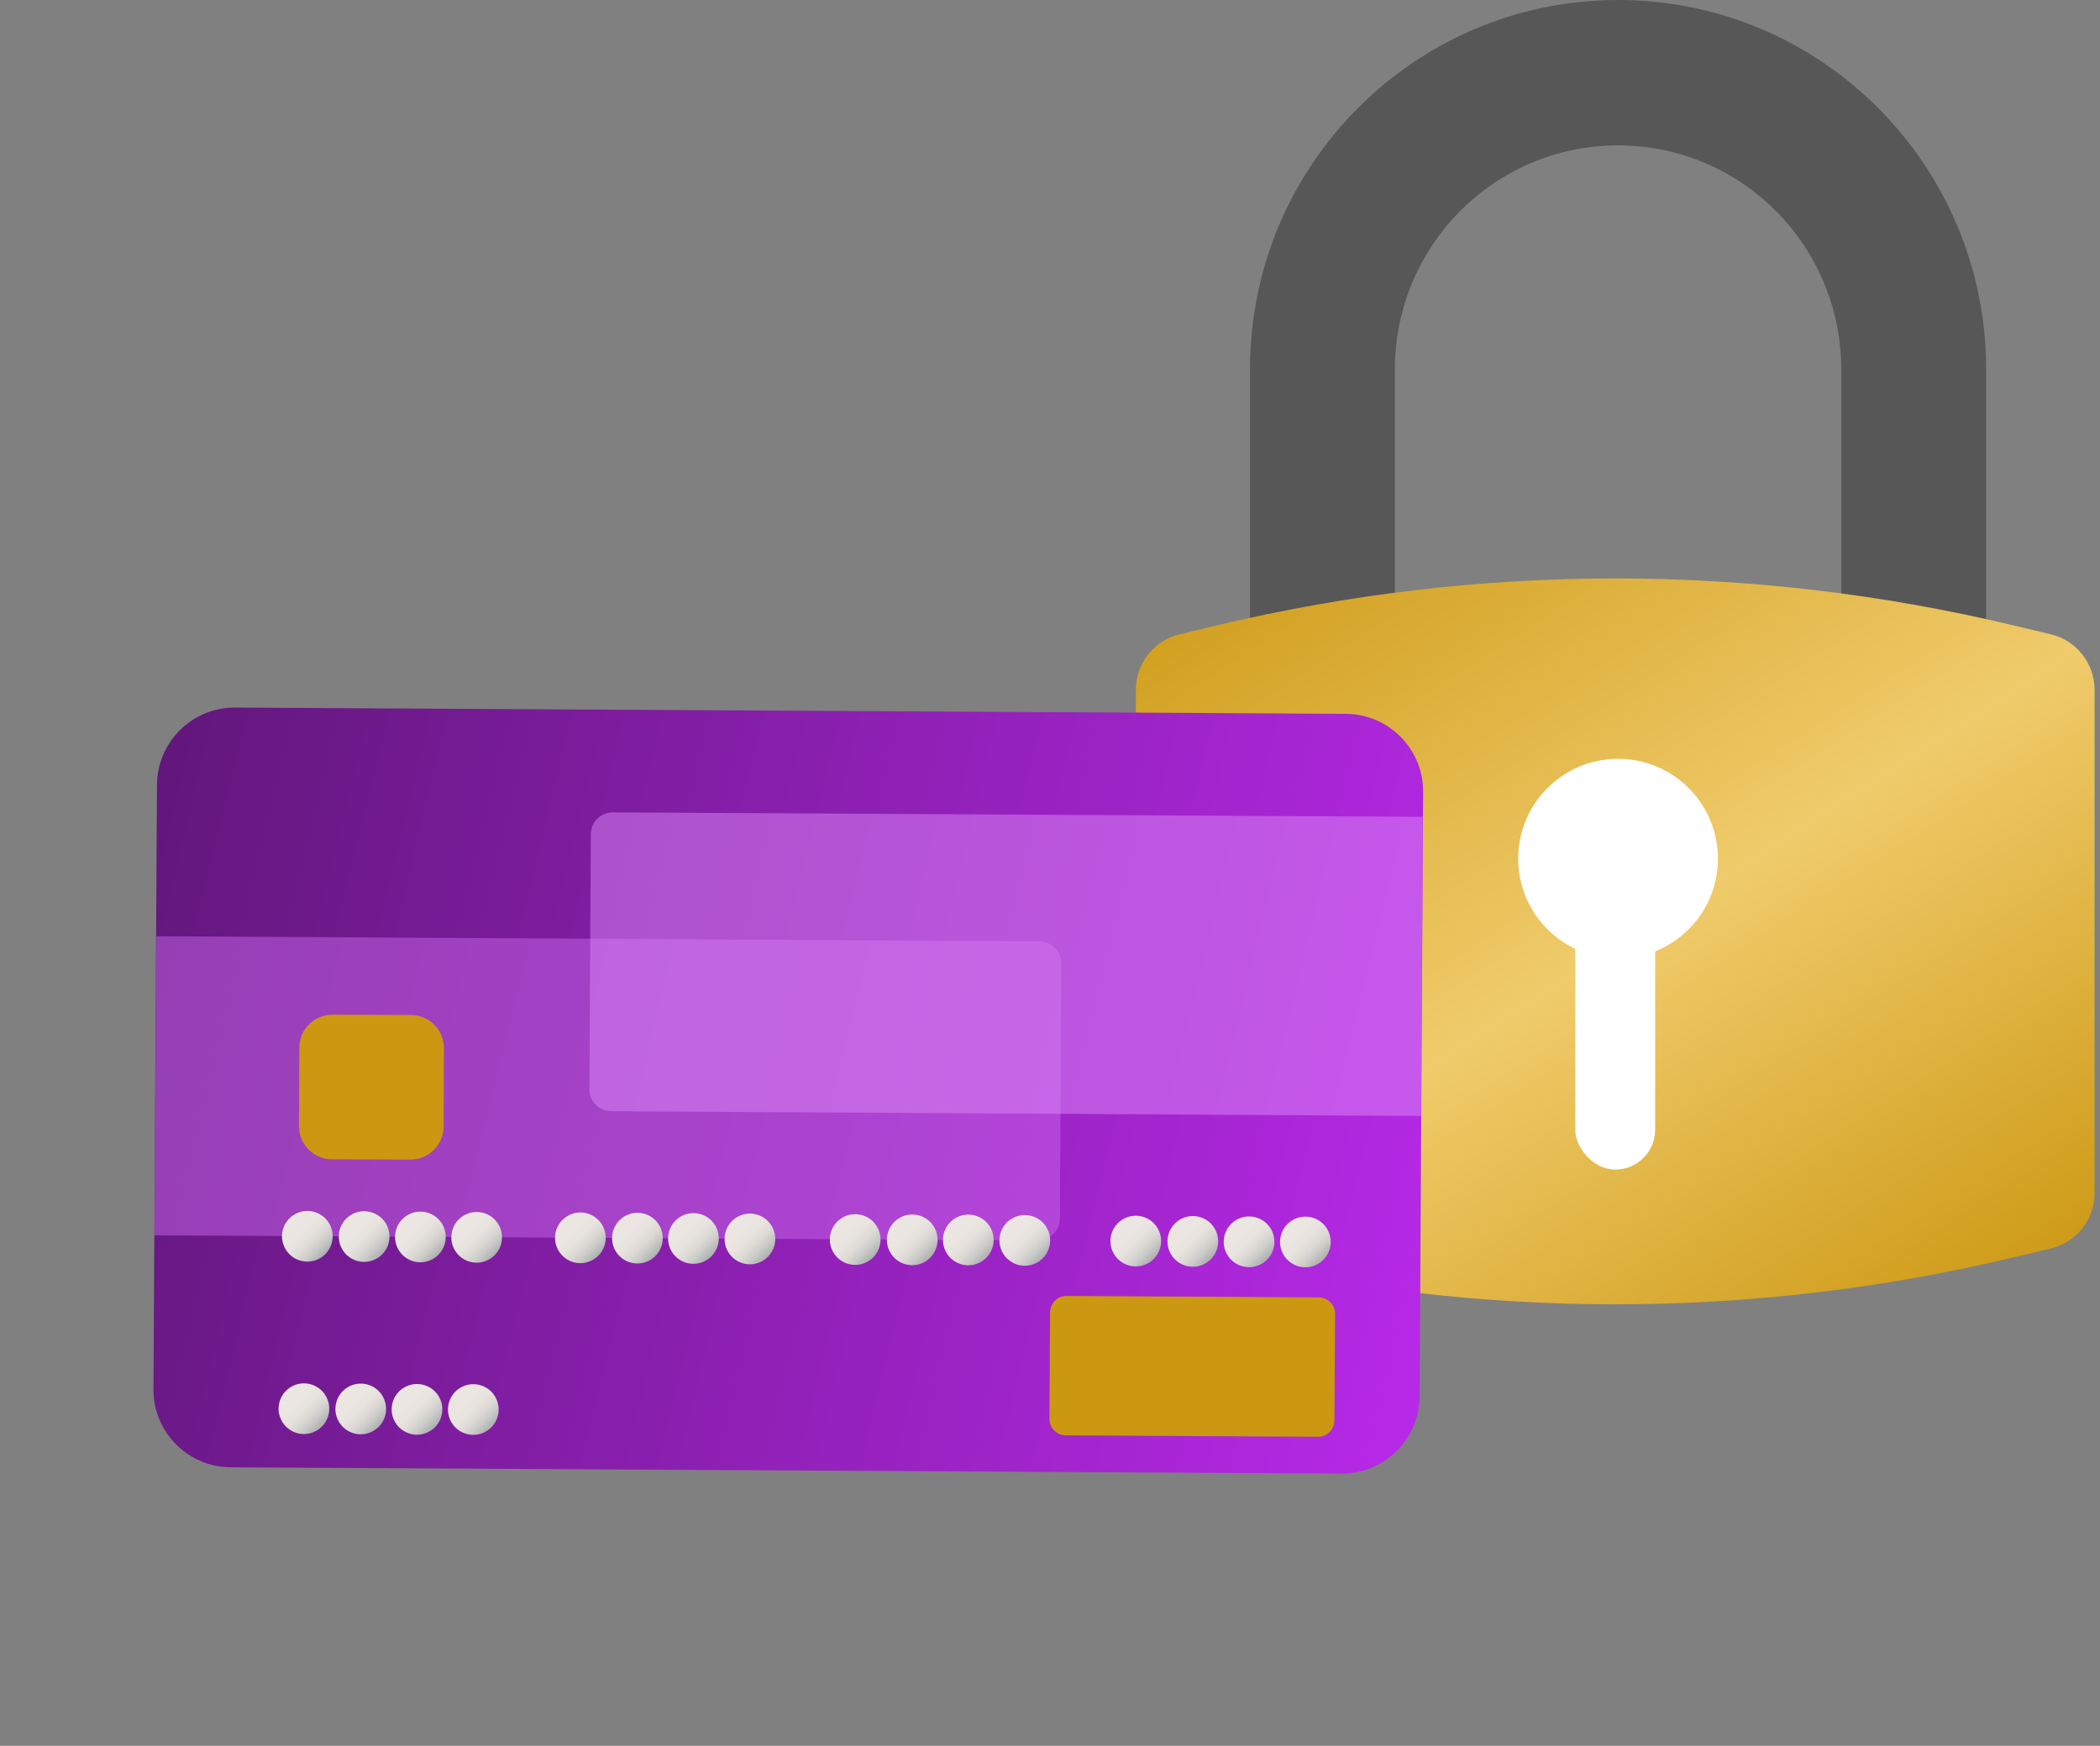 <svg width="368" height="306" viewBox="0 0 368 306" fill="none" xmlns="http://www.w3.org/2000/svg">
<rect x="0" y="0" width="368" height="306" fill="#808080" stroke="none"/>
<path d="M283.547 0C247.97 0 219.134 28.906 219.047 64.577V117H244.438V64.577C244.526 42.964 262.008 25.479 283.547 25.479C305.086 25.479 322.568 42.964 322.655 64.577V117H348.047V64.577C347.959 28.906 319.124 0 283.547 0Z" fill="#575757"/>
<path d="M199.047 120.899C199.047 116.268 202.226 112.243 206.731 111.171L213.561 109.544C259.246 98.667 306.847 98.667 352.533 109.544L359.363 111.171C363.868 112.243 367.047 116.268 367.047 120.899V209.101C367.047 213.732 363.868 217.757 359.363 218.829L352.533 220.456C306.847 231.333 259.246 231.333 213.561 220.456L206.731 218.829C202.226 217.757 199.047 213.732 199.047 209.101V120.899Z" fill="url(#paint0_linear_1205_369)"/>
<circle cx="283.547" cy="150.5" r="17.5" fill="white"/>
<rect x="276.047" y="155" width="14" height="50" rx="7" fill="white"/>
<path d="M235.094 258.278L40.427 257.18C32.897 257.129 26.849 250.991 26.89 243.502L27.508 137.561C27.56 130.028 33.697 123.978 41.185 124.018L235.852 125.116C243.382 125.167 249.43 131.305 249.389 138.795L248.771 244.736C248.719 252.268 242.582 258.319 235.094 258.278Z" fill="url(#paint1_linear_1205_369)"/>
<path opacity="0.5" d="M181.827 217.406L27.065 216.517L27.399 164.101L182.161 164.99C184.305 165.009 185.985 166.745 185.976 168.846L185.736 213.557C185.717 215.701 183.971 217.425 181.827 217.406Z" fill="#C866EB"/>
<path opacity="0.5" d="M249.039 195.598L107.108 194.771C104.964 194.752 103.284 193.017 103.293 190.915L103.533 146.205C103.552 144.06 105.287 142.379 107.388 142.388L249.329 143.172L249.039 195.598Z" fill="#DC89F9"/>
<path d="M52.807 221.005C55.19 221.586 57.593 220.124 58.173 217.74C58.754 215.356 57.293 212.953 54.91 212.372C52.527 211.792 50.124 213.254 49.543 215.638C48.963 218.021 50.424 220.424 52.807 221.005Z" fill="url(#paint2_linear_1205_369)"/>
<path d="M62.762 221.054C65.145 221.634 67.548 220.173 68.129 217.789C68.709 215.405 67.248 213.002 64.865 212.421C62.482 211.841 60.079 213.303 59.498 215.686C58.918 218.07 60.379 220.473 62.762 221.054Z" fill="url(#paint3_linear_1205_369)"/>
<path d="M72.618 221.122C75.001 221.703 77.404 220.241 77.985 217.857C78.566 215.473 77.105 213.07 74.721 212.49C72.338 211.909 69.936 213.371 69.355 215.755C68.774 218.139 70.235 220.542 72.618 221.122Z" fill="url(#paint4_linear_1205_369)"/>
<path d="M82.477 221.192C84.86 221.772 87.263 220.31 87.843 217.926C88.424 215.543 86.963 213.14 84.58 212.559C82.197 211.978 79.794 213.44 79.213 215.824C78.632 218.208 80.094 220.611 82.477 221.192Z" fill="url(#paint5_linear_1205_369)"/>
<path d="M100.653 221.276C103.036 221.856 105.438 220.394 106.019 218.01C106.6 215.627 105.139 213.224 102.755 212.643C100.372 212.062 97.97 213.524 97.389 215.908C96.808 218.292 98.269 220.695 100.653 221.276Z" fill="url(#paint6_linear_1205_369)"/>
<path d="M110.649 221.332C113.032 221.913 115.434 220.451 116.015 218.067C116.596 215.683 115.135 213.28 112.752 212.7C110.368 212.119 107.966 213.581 107.385 215.965C106.804 218.349 108.266 220.752 110.649 221.332Z" fill="url(#paint7_linear_1205_369)"/>
<path d="M120.464 221.389C122.847 221.969 125.25 220.507 125.831 218.124C126.411 215.74 124.95 213.337 122.567 212.756C120.184 212.176 117.781 213.638 117.2 216.021C116.62 218.405 118.081 220.808 120.464 221.389Z" fill="url(#paint8_linear_1205_369)"/>
<path d="M130.365 221.472C132.749 222.052 135.151 220.591 135.732 218.207C136.313 215.823 134.852 213.42 132.468 212.839C130.085 212.259 127.683 213.721 127.102 216.104C126.521 218.488 127.982 220.891 130.365 221.472Z" fill="url(#paint9_linear_1205_369)"/>
<path d="M148.81 221.574C151.193 222.155 153.596 220.693 154.176 218.309C154.757 215.925 153.296 213.522 150.913 212.942C148.53 212.361 146.127 213.823 145.546 216.207C144.965 218.591 146.427 220.994 148.81 221.574Z" fill="url(#paint10_linear_1205_369)"/>
<path d="M158.807 221.631C161.19 222.212 163.593 220.75 164.173 218.366C164.754 215.982 163.293 213.579 160.91 212.998C158.527 212.418 156.124 213.88 155.543 216.264C154.963 218.647 156.424 221.05 158.807 221.631Z" fill="url(#paint11_linear_1205_369)"/>
<path d="M168.633 221.647C171.016 222.227 173.419 220.765 174 218.381C174.58 215.998 173.119 213.595 170.736 213.014C168.353 212.434 165.95 213.895 165.369 216.279C164.789 218.663 166.25 221.066 168.633 221.647Z" fill="url(#paint12_linear_1205_369)"/>
<path d="M178.533 221.727C180.917 222.307 183.319 220.845 183.9 218.462C184.481 216.078 183.019 213.675 180.636 213.094C178.253 212.514 175.851 213.975 175.27 216.359C174.689 218.743 176.15 221.146 178.533 221.727Z" fill="url(#paint13_linear_1205_369)"/>
<path d="M197.98 221.845C200.363 222.425 202.766 220.964 203.346 218.58C203.927 216.196 202.466 213.793 200.083 213.212C197.699 212.632 195.297 214.094 194.716 216.477C194.135 218.861 195.597 221.264 197.98 221.845Z" fill="url(#paint14_linear_1205_369)"/>
<path d="M207.979 221.902C210.362 222.483 212.765 221.021 213.345 218.637C213.926 216.254 212.465 213.85 210.082 213.27C207.699 212.689 205.296 214.151 204.715 216.535C204.134 218.919 205.596 221.322 207.979 221.902Z" fill="url(#paint15_linear_1205_369)"/>
<path d="M217.835 221.973C220.218 222.553 222.621 221.091 223.202 218.708C223.782 216.324 222.321 213.921 219.938 213.34C217.555 212.76 215.152 214.222 214.572 216.605C213.991 218.989 215.452 221.392 217.835 221.973Z" fill="url(#paint16_linear_1205_369)"/>
<path d="M227.704 221.997C230.087 222.578 232.49 221.116 233.071 218.732C233.652 216.348 232.19 213.945 229.807 213.365C227.424 212.784 225.021 214.246 224.441 216.63C223.86 219.014 225.321 221.417 227.704 221.997Z" fill="url(#paint17_linear_1205_369)"/>
<path d="M52.209 251.225C54.592 251.805 56.995 250.343 57.576 247.96C58.156 245.576 56.695 243.173 54.312 242.592C51.929 242.012 49.526 243.473 48.946 245.857C48.365 248.241 49.826 250.644 52.209 251.225Z" fill="url(#paint18_linear_1205_369)"/>
<path d="M62.165 251.271C64.548 251.851 66.951 250.389 67.532 248.006C68.112 245.622 66.651 243.219 64.268 242.638C61.885 242.058 59.482 243.519 58.902 245.903C58.321 248.287 59.782 250.69 62.165 251.271Z" fill="url(#paint19_linear_1205_369)"/>
<path d="M72.022 251.341C74.405 251.921 76.808 250.46 77.388 248.076C77.969 245.692 76.508 243.289 74.125 242.708C71.742 242.128 69.339 243.59 68.758 245.974C68.177 248.357 69.639 250.76 72.022 251.341Z" fill="url(#paint20_linear_1205_369)"/>
<path d="M81.891 251.368C84.274 251.949 86.677 250.487 87.257 248.103C87.838 245.719 86.377 243.316 83.994 242.736C81.611 242.155 79.208 243.617 78.627 246.001C78.046 248.385 79.508 250.788 81.891 251.368Z" fill="url(#paint21_linear_1205_369)"/>
<path d="M230.952 251.828L186.759 251.58C185.165 251.557 183.875 250.283 183.898 248.688L184.013 230.013C184.036 228.418 185.31 227.128 186.905 227.15L231.097 227.398C232.692 227.421 233.982 228.695 233.959 230.29L233.844 248.965C233.821 250.56 232.547 251.85 230.952 251.828Z" fill="url(#paint22_linear_1205_369)"/>
<path d="M71.898 203.251L58.152 203.195C54.952 203.193 52.394 200.558 52.396 197.357L52.454 183.607C52.457 180.406 55.092 177.847 58.291 177.849L72.038 177.906C75.238 177.908 77.796 180.543 77.794 183.743L77.736 197.494C77.69 200.684 75.098 203.253 71.898 203.251Z" fill="url(#paint23_linear_1205_369)"/>
<defs>
<linearGradient id="paint0_linear_1205_369" x1="223.047" y1="78" x2="333.047" y2="249" gradientUnits="userSpaceOnUse">
<stop stop-color="#CC9812"/>
<stop offset="0.524" stop-color="#F0CB6B"/>
<stop offset="0.982" stop-color="#CC9812"/>
</linearGradient>
<linearGradient id="paint1_linear_1205_369" x1="21.037" y1="162.625" x2="255.253" y2="219.681" gradientUnits="userSpaceOnUse">
<stop offset="1.08255e-07" stop-color="#62177C"/>
<stop offset="1" stop-color="#B729E8"/>
</linearGradient>
<linearGradient id="paint2_linear_1205_369" x1="50.715" y1="213.529" x2="56.961" y2="219.845" gradientUnits="userSpaceOnUse">
<stop offset="0.281" stop-color="#EBE6E2"/>
<stop offset="0.476" stop-color="#E7E3DF"/>
<stop offset="0.649" stop-color="#DDDAD6"/>
<stop offset="0.814" stop-color="#CACAC8"/>
<stop offset="0.973" stop-color="#B1B4B3"/>
<stop offset="1" stop-color="#ACB0AF"/>
</linearGradient>
<linearGradient id="paint3_linear_1205_369" x1="60.709" y1="213.587" x2="66.955" y2="219.904" gradientUnits="userSpaceOnUse">
<stop offset="0.281" stop-color="#EBE6E2"/>
<stop offset="0.476" stop-color="#E7E3DF"/>
<stop offset="0.649" stop-color="#DDDAD6"/>
<stop offset="0.814" stop-color="#CACAC8"/>
<stop offset="0.973" stop-color="#B1B4B3"/>
<stop offset="1" stop-color="#ACB0AF"/>
</linearGradient>
<linearGradient id="paint4_linear_1205_369" x1="70.534" y1="213.642" x2="76.78" y2="219.958" gradientUnits="userSpaceOnUse">
<stop offset="0.281" stop-color="#EBE6E2"/>
<stop offset="0.476" stop-color="#E7E3DF"/>
<stop offset="0.649" stop-color="#DDDAD6"/>
<stop offset="0.814" stop-color="#CACAC8"/>
<stop offset="0.973" stop-color="#B1B4B3"/>
<stop offset="1" stop-color="#ACB0AF"/>
</linearGradient>
<linearGradient id="paint5_linear_1205_369" x1="80.418" y1="213.698" x2="86.663" y2="220.015" gradientUnits="userSpaceOnUse">
<stop offset="0.281" stop-color="#EBE6E2"/>
<stop offset="0.476" stop-color="#E7E3DF"/>
<stop offset="0.649" stop-color="#DDDAD6"/>
<stop offset="0.814" stop-color="#CACAC8"/>
<stop offset="0.973" stop-color="#B1B4B3"/>
<stop offset="1" stop-color="#ACB0AF"/>
</linearGradient>
<linearGradient id="paint6_linear_1205_369" x1="98.574" y1="213.802" x2="104.819" y2="220.118" gradientUnits="userSpaceOnUse">
<stop offset="0.281" stop-color="#EBE6E2"/>
<stop offset="0.476" stop-color="#E7E3DF"/>
<stop offset="0.649" stop-color="#DDDAD6"/>
<stop offset="0.814" stop-color="#CACAC8"/>
<stop offset="0.973" stop-color="#B1B4B3"/>
<stop offset="1" stop-color="#ACB0AF"/>
</linearGradient>
<linearGradient id="paint7_linear_1205_369" x1="108.566" y1="213.858" x2="114.811" y2="220.174" gradientUnits="userSpaceOnUse">
<stop offset="0.281" stop-color="#EBE6E2"/>
<stop offset="0.476" stop-color="#E7E3DF"/>
<stop offset="0.649" stop-color="#DDDAD6"/>
<stop offset="0.814" stop-color="#CACAC8"/>
<stop offset="0.973" stop-color="#B1B4B3"/>
<stop offset="1" stop-color="#ACB0AF"/>
</linearGradient>
<linearGradient id="paint8_linear_1205_369" x1="118.393" y1="213.911" x2="124.639" y2="220.228" gradientUnits="userSpaceOnUse">
<stop offset="0.281" stop-color="#EBE6E2"/>
<stop offset="0.476" stop-color="#E7E3DF"/>
<stop offset="0.649" stop-color="#DDDAD6"/>
<stop offset="0.814" stop-color="#CACAC8"/>
<stop offset="0.973" stop-color="#B1B4B3"/>
<stop offset="1" stop-color="#ACB0AF"/>
</linearGradient>
<linearGradient id="paint9_linear_1205_369" x1="128.276" y1="213.971" x2="134.522" y2="220.287" gradientUnits="userSpaceOnUse">
<stop offset="0.281" stop-color="#EBE6E2"/>
<stop offset="0.476" stop-color="#E7E3DF"/>
<stop offset="0.649" stop-color="#DDDAD6"/>
<stop offset="0.814" stop-color="#CACAC8"/>
<stop offset="0.973" stop-color="#B1B4B3"/>
<stop offset="1" stop-color="#ACB0AF"/>
</linearGradient>
<linearGradient id="paint10_linear_1205_369" x1="146.737" y1="214.075" x2="152.983" y2="220.391" gradientUnits="userSpaceOnUse">
<stop offset="0.281" stop-color="#EBE6E2"/>
<stop offset="0.476" stop-color="#E7E3DF"/>
<stop offset="0.649" stop-color="#DDDAD6"/>
<stop offset="0.814" stop-color="#CACAC8"/>
<stop offset="0.973" stop-color="#B1B4B3"/>
<stop offset="1" stop-color="#ACB0AF"/>
</linearGradient>
<linearGradient id="paint11_linear_1205_369" x1="156.73" y1="214.131" x2="162.975" y2="220.447" gradientUnits="userSpaceOnUse">
<stop offset="0.281" stop-color="#EBE6E2"/>
<stop offset="0.476" stop-color="#E7E3DF"/>
<stop offset="0.649" stop-color="#DDDAD6"/>
<stop offset="0.814" stop-color="#CACAC8"/>
<stop offset="0.973" stop-color="#B1B4B3"/>
<stop offset="1" stop-color="#ACB0AF"/>
</linearGradient>
<linearGradient id="paint12_linear_1205_369" x1="166.558" y1="214.186" x2="172.803" y2="220.503" gradientUnits="userSpaceOnUse">
<stop offset="0.281" stop-color="#EBE6E2"/>
<stop offset="0.476" stop-color="#E7E3DF"/>
<stop offset="0.649" stop-color="#DDDAD6"/>
<stop offset="0.814" stop-color="#CACAC8"/>
<stop offset="0.973" stop-color="#B1B4B3"/>
<stop offset="1" stop-color="#ACB0AF"/>
</linearGradient>
<linearGradient id="paint13_linear_1205_369" x1="176.439" y1="214.243" x2="182.685" y2="220.559" gradientUnits="userSpaceOnUse">
<stop offset="0.281" stop-color="#EBE6E2"/>
<stop offset="0.476" stop-color="#E7E3DF"/>
<stop offset="0.649" stop-color="#DDDAD6"/>
<stop offset="0.814" stop-color="#CACAC8"/>
<stop offset="0.973" stop-color="#B1B4B3"/>
<stop offset="1" stop-color="#ACB0AF"/>
</linearGradient>
<linearGradient id="paint14_linear_1205_369" x1="195.927" y1="214.353" x2="202.173" y2="220.669" gradientUnits="userSpaceOnUse">
<stop offset="0.281" stop-color="#EBE6E2"/>
<stop offset="0.476" stop-color="#E7E3DF"/>
<stop offset="0.649" stop-color="#DDDAD6"/>
<stop offset="0.814" stop-color="#CACAC8"/>
<stop offset="0.973" stop-color="#B1B4B3"/>
<stop offset="1" stop-color="#ACB0AF"/>
</linearGradient>
<linearGradient id="paint15_linear_1205_369" x1="205.922" y1="214.41" x2="212.168" y2="220.726" gradientUnits="userSpaceOnUse">
<stop offset="0.281" stop-color="#EBE6E2"/>
<stop offset="0.476" stop-color="#E7E3DF"/>
<stop offset="0.649" stop-color="#DDDAD6"/>
<stop offset="0.814" stop-color="#CACAC8"/>
<stop offset="0.973" stop-color="#B1B4B3"/>
<stop offset="1" stop-color="#ACB0AF"/>
</linearGradient>
<linearGradient id="paint16_linear_1205_369" x1="215.747" y1="214.467" x2="221.993" y2="220.783" gradientUnits="userSpaceOnUse">
<stop offset="0.281" stop-color="#EBE6E2"/>
<stop offset="0.476" stop-color="#E7E3DF"/>
<stop offset="0.649" stop-color="#DDDAD6"/>
<stop offset="0.814" stop-color="#CACAC8"/>
<stop offset="0.973" stop-color="#B1B4B3"/>
<stop offset="1" stop-color="#ACB0AF"/>
</linearGradient>
<linearGradient id="paint17_linear_1205_369" x1="225.631" y1="214.521" x2="231.877" y2="220.837" gradientUnits="userSpaceOnUse">
<stop offset="0.281" stop-color="#EBE6E2"/>
<stop offset="0.476" stop-color="#E7E3DF"/>
<stop offset="0.649" stop-color="#DDDAD6"/>
<stop offset="0.814" stop-color="#CACAC8"/>
<stop offset="0.973" stop-color="#B1B4B3"/>
<stop offset="1" stop-color="#ACB0AF"/>
</linearGradient>
<linearGradient id="paint18_linear_1205_369" x1="50.121" y1="243.738" x2="56.367" y2="250.055" gradientUnits="userSpaceOnUse">
<stop offset="0.281" stop-color="#EBE6E2"/>
<stop offset="0.476" stop-color="#E7E3DF"/>
<stop offset="0.649" stop-color="#DDDAD6"/>
<stop offset="0.814" stop-color="#CACAC8"/>
<stop offset="0.973" stop-color="#B1B4B3"/>
<stop offset="1" stop-color="#ACB0AF"/>
</linearGradient>
<linearGradient id="paint19_linear_1205_369" x1="60.116" y1="243.794" x2="66.362" y2="250.11" gradientUnits="userSpaceOnUse">
<stop offset="0.281" stop-color="#EBE6E2"/>
<stop offset="0.476" stop-color="#E7E3DF"/>
<stop offset="0.649" stop-color="#DDDAD6"/>
<stop offset="0.814" stop-color="#CACAC8"/>
<stop offset="0.973" stop-color="#B1B4B3"/>
<stop offset="1" stop-color="#ACB0AF"/>
</linearGradient>
<linearGradient id="paint20_linear_1205_369" x1="69.942" y1="243.851" x2="76.188" y2="250.167" gradientUnits="userSpaceOnUse">
<stop offset="0.281" stop-color="#EBE6E2"/>
<stop offset="0.476" stop-color="#E7E3DF"/>
<stop offset="0.649" stop-color="#DDDAD6"/>
<stop offset="0.814" stop-color="#CACAC8"/>
<stop offset="0.973" stop-color="#B1B4B3"/>
<stop offset="1" stop-color="#ACB0AF"/>
</linearGradient>
<linearGradient id="paint21_linear_1205_369" x1="79.825" y1="243.908" x2="86.071" y2="250.224" gradientUnits="userSpaceOnUse">
<stop offset="0.281" stop-color="#EBE6E2"/>
<stop offset="0.476" stop-color="#E7E3DF"/>
<stop offset="0.649" stop-color="#DDDAD6"/>
<stop offset="0.814" stop-color="#CACAC8"/>
<stop offset="0.973" stop-color="#B1B4B3"/>
<stop offset="1" stop-color="#ACB0AF"/>
</linearGradient>
<linearGradient id="paint22_linear_1205_369" x1="197.271" y1="220.334" x2="220.58" y2="258.644" gradientUnits="userSpaceOnUse">
<stop stop-color="#CC9812"/>
<stop offset="1" stop-color="#CC9812"/>
</linearGradient>
<linearGradient id="paint23_linear_1205_369" x1="54.193" y1="179.513" x2="75.999" y2="201.564" gradientUnits="userSpaceOnUse">
<stop stop-color="#CC9812"/>
<stop offset="1" stop-color="#CC9812"/>
</linearGradient>
</defs>
</svg>
